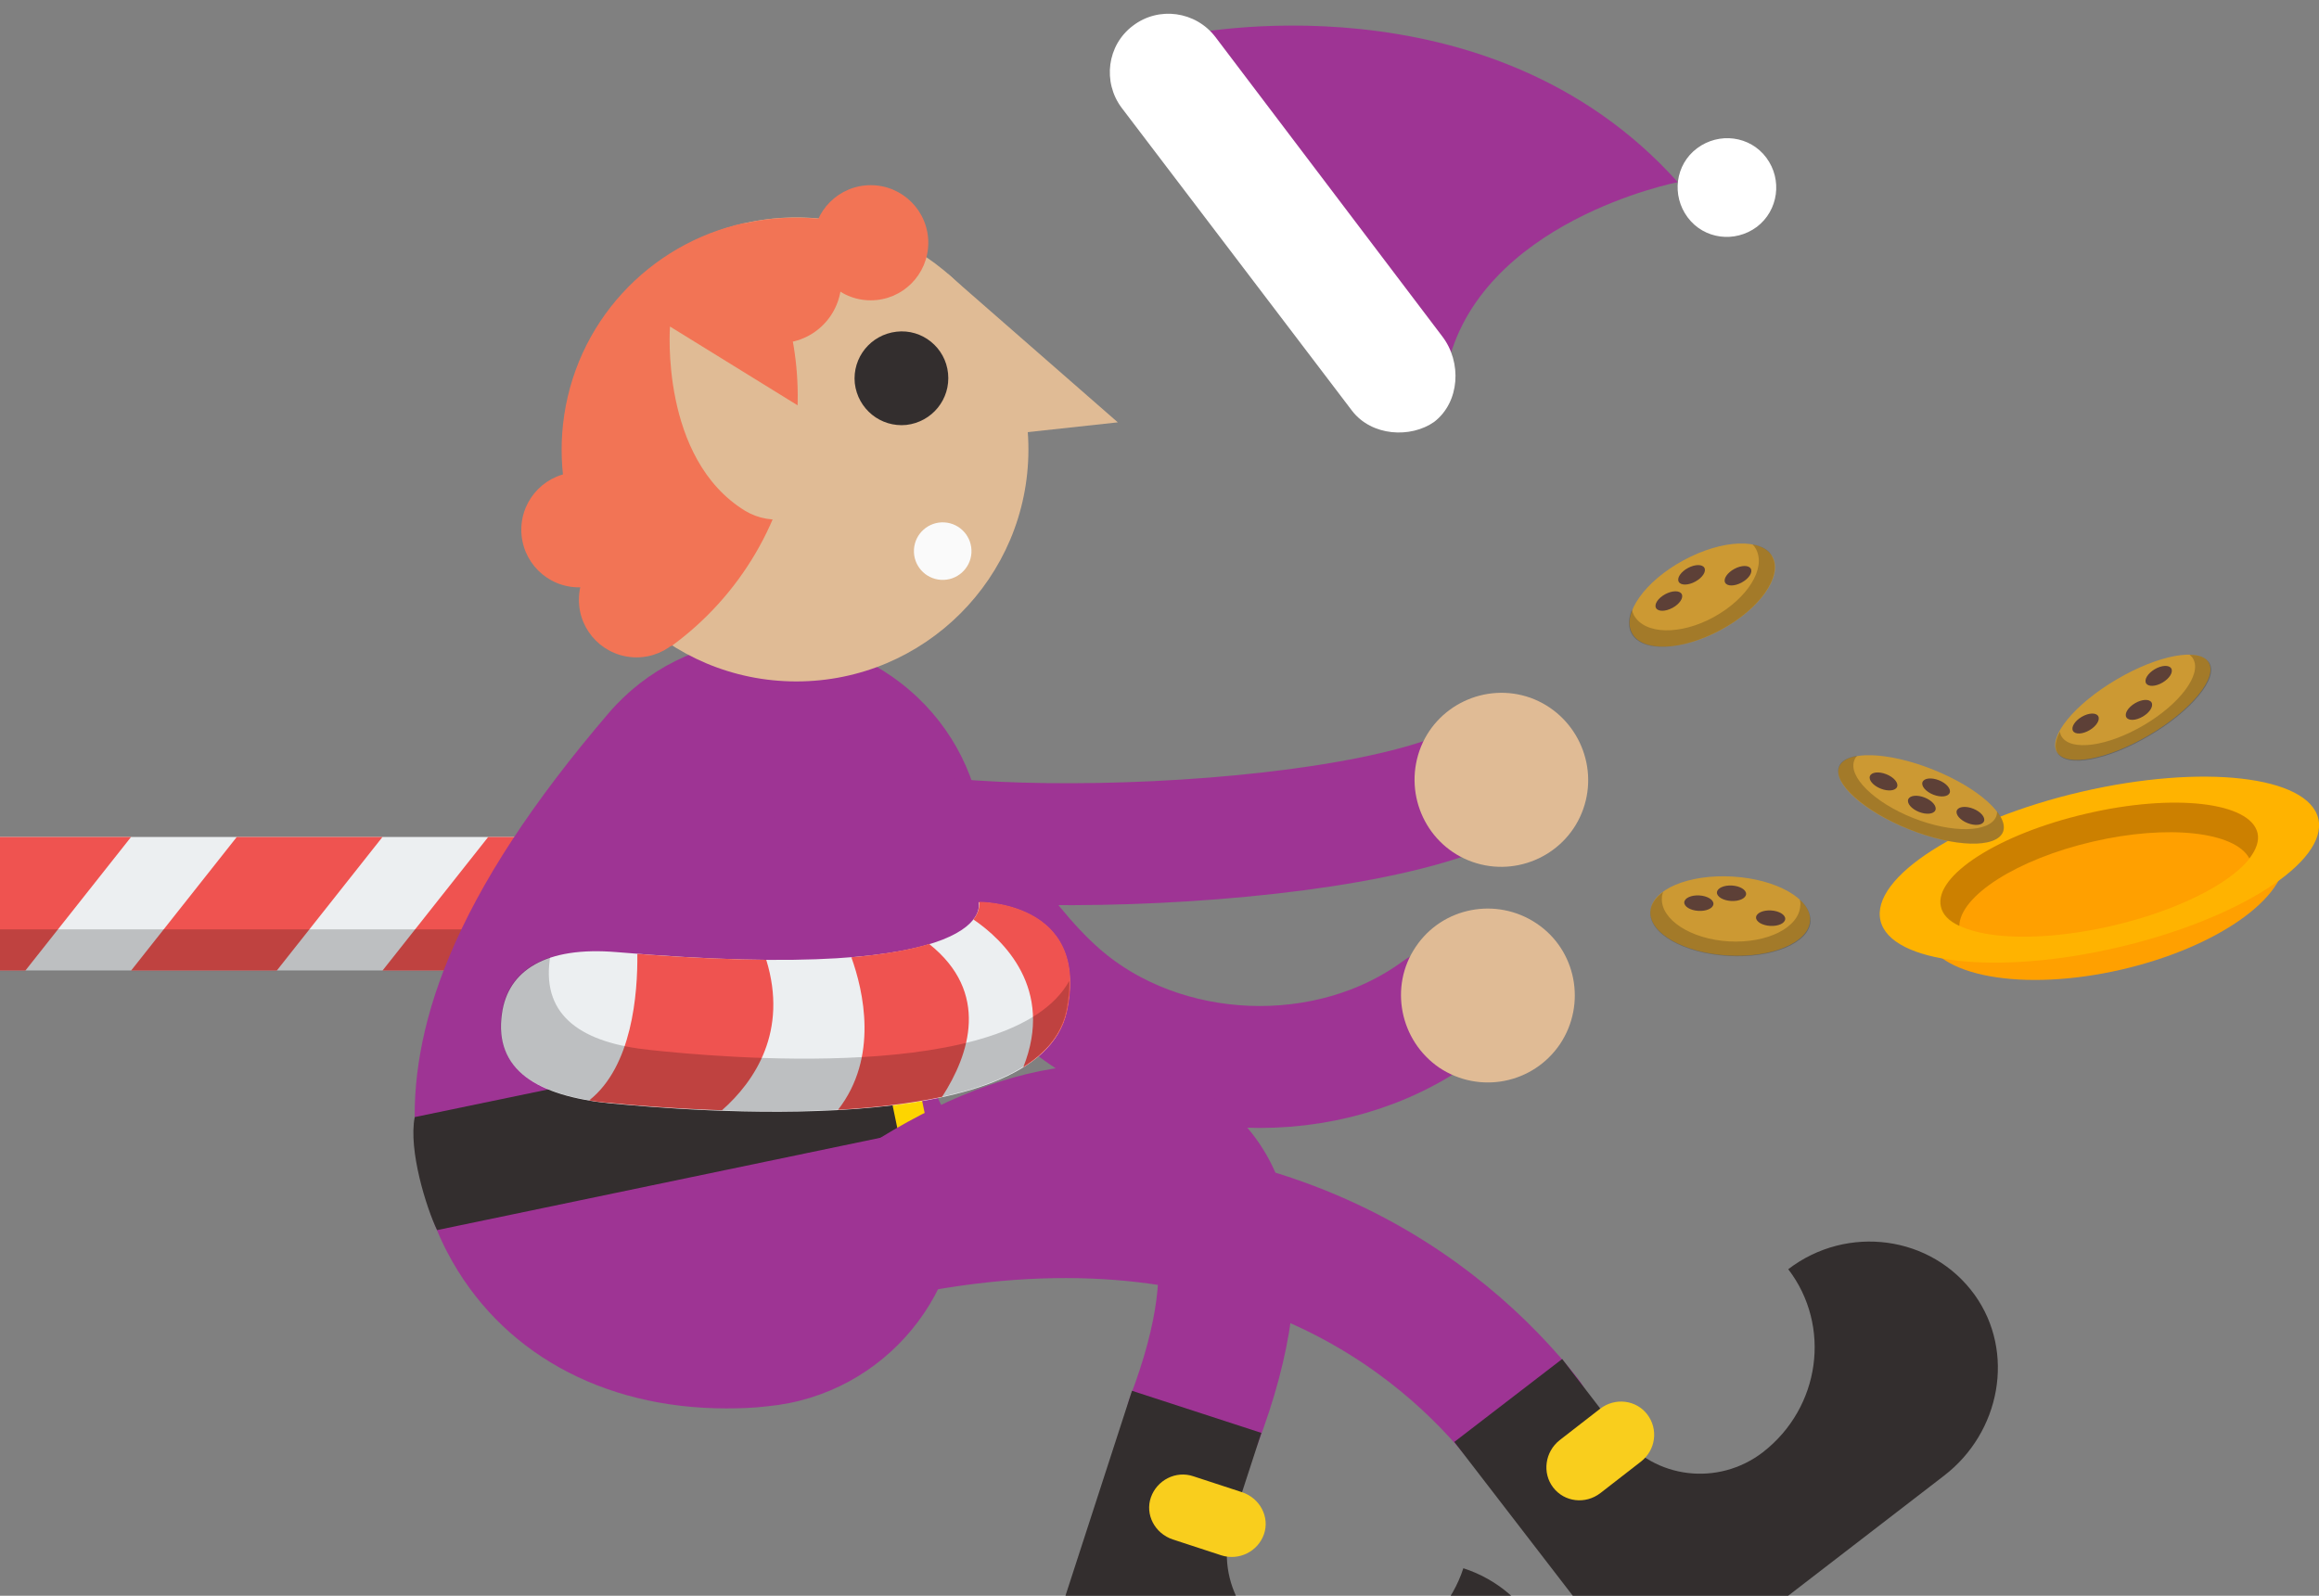 <svg id="Layer_1" xmlns="http://www.w3.org/2000/svg" xmlns:xlink="http://www.w3.org/1999/xlink" viewBox="0 0 539.6 371.4"><rect x="0" y="0" width="539.6" height="371.4" fill="#808080" stroke="none"/><style>.st1{fill:#eceff1}.st2{fill:#ef5350}.st3{opacity:.2;enable-background:new}.st4,.st5{fill:none;stroke:#9e3494;stroke-width:31.642;stroke-linecap:round;stroke-miterlimit:10}.st5{stroke-width:28.381}.st6{fill:#9e3494}.st7{fill:#e0bb95}.st8{fill:#332e2e}.st10{fill:#fff}.st11{fill:#ffa000}.st13{fill:#c93}.st14{fill:#5d4037}.st15{fill:#f9ce1d}.st18{fill:#f27455}</style><defs><path id="SVGID_1_" d="M0 0h539.6v371.4H0z"/></defs><clipPath id="SVGID_2_"><use xlink:href="#SVGID_1_" overflow="visible"/></clipPath><g clip-path="url(#SVGID_2_)"><path class="st1" d="M0 194.8h142.4v31.1H0v-31.1z"/><path class="st2" d="M0 225.9h5.9l24.6-31.1H0v31.1zm30.5 0h33.9L89 194.8H55.1l-24.6 31.1zm58.5 0h33.8l24.6-31.1h-33.8L89 225.9z"/><path class="st3" d="M0 216.3h142.4v9.7H0v-9.7z"/><path class="st4" d="M354.7 330.6c-18.7-23.6-62-59.9-141-45.8"/><path class="st5" d="M216.8 194.8c3.1 4.2 6.2 8.5 9.3 12.7 6.2 8.5 12.5 17.1 20.5 24.1 24 20.9 62.7 22.4 88.3 3.5"/><path class="st6" d="M169 327.8c-29 0-52.8-13.2-64.9-36.3-7.2-13.8-12.9-36.9.4-68.8 7.3-17.5 19.4-36 37.1-56.7 17.8-20.8 49.2-23.3 70-5.4 20.8 17.8 23.3 49.2 5.4 70-3.6 4.2-6.5 7.9-9 11.2 8.4 8 14.1 18.9 15.3 31.3 2.6 27.3-17.4 51.6-44.7 54.2-3.2.4-6.5.5-9.6.5z"/><path class="st7" d="M334.9 248.5c9.3 6.2 21.8 3.8 28.1-5.5 6.2-9.3 3.8-21.9-5.5-28.1-9.3-6.2-21.9-3.8-28.1 5.5-6.2 9.2-3.7 21.8 5.5 28.1z"/><path class="st8" d="M96.5 260l110.8-23 4.8 26.3-110.4 23c-2.5-5.2-6.7-18.6-5.2-26.3z"/><path d="M216.4 265l-6.7 1.9-6.2-29.8 6.7-1.8 6.2 29.7z" fill="#fdd500"/><path class="st4" d="M277.8 330.6c29.5-77.4-32.3-89.8-97.7-26.1"/><path class="st6" d="M275.8 8.1s70.4-15 114.6 34.3c0 0-46.4 9-53.8 43.6L275.8 8.1z"/><path class="st10" d="M261 25.1l53.6 70.5c4.6 6 13.7 6.4 19.1 2.6 6-4.6 6.5-13.9 1.9-19.9L282.8 8.6c-4.6-6-13.2-7.2-19.2-2.6-6 4.5-7.1 13.1-2.6 19.1zM408.8 52.8c-5.1 3.8-12.3 2.9-16.1-2.2-3.8-5.1-2.9-12.3 2.2-16.1s12.3-2.9 16.1 2.2c3.8 5.1 2.8 12.3-2.2 16.1z"/><path class="st5" d="M194 186.2c-3.9 14.6 118.7 14.2 152.2-4.7"/><path class="st7" d="M342.6 200.6c10.5 3.7 22.1-1.8 25.8-12.3 3.7-10.5-1.8-22.1-12.3-25.9-10.5-3.7-22.1 1.8-25.8 12.3-3.7 10.6 1.8 22.2 12.3 25.9z"/><path class="st1" d="M143.5 221.6c-16.6-1.4-25.3 4.3-26.7 14.3-1.9 13.1 8.2 19.2 25.2 20.9 17.1 1.6 99.8 9 106.2-21.4 5.4-25.7-20.5-25.4-20.5-25.4s5.8 19.3-84.2 11.6z"/><path class="st2" d="M178.3 223.4c-8.5-.1-18.4-.5-30-1.4.1 9.3-1.2 26.2-11.2 34.1 1.6.3 3.2.5 4.9.6 4.7.5 14.4 1.3 26 1.7 7.7-6.8 15.4-18.4 10.3-35zm40.9 31.9c6.4-9.9 11.2-24.3-3-35.6-4.3 1.3-10.1 2.4-18.1 3.1 2.8 7.8 6.4 23.3-3.1 35.5 8.5-.5 16.7-1.4 24.2-3zm8.6-45.4s.5 1.8-1.3 4.1c6.9 4.7 18.9 16.1 11.6 34.4 5.3-3.3 9-7.6 10.2-13.1 5.4-25.7-20.5-25.4-20.5-25.4z"/><path class="st3" d="M151.5 244.4c-16-1.6-25.3-7.8-23.6-20.9 0-.2.1-.5.1-.7-6.7 2.2-10.4 6.8-11.3 13-1.9 13.1 8.2 19.2 25.2 20.9 17.1 1.6 99.8 9 106.2-21.4.5-2.6.8-4.9.7-7-13.4 24.2-82.3 17.7-97.3 16.1z"/><ellipse transform="rotate(-13.086 489.637 207.52)" class="st11" cx="489.6" cy="207.5" rx="43" ry="18.6"/><ellipse transform="rotate(-13.086 488.52 202.405)" cx="488.5" cy="202.4" rx="52.3" ry="18.6" fill="#ffb300"/><ellipse transform="rotate(-13.086 488.52 202.405)" class="st11" cx="488.5" cy="202.4" rx="37.8" ry="13.4"/><path class="st3" d="M485.4 189.4c-20.3 4.7-35.4 14.4-33.8 21.6.4 1.9 1.9 3.4 4.3 4.5.2-7 13.4-15.5 31-19.6s33.2-2.3 36.5 3.9c1.6-2.1 2.3-4.1 1.9-5.9-1.7-7.2-19.5-9.3-39.9-4.5z"/><ellipse transform="rotate(-28.495 396.1 138.49)" class="st13" cx="396.1" cy="138.5" rx="18.6" ry="9.2"/><path class="st3" d="M407.8 126.7c.3.3.6.7.8 1.1 2.4 4.5-2 11.5-9.8 15.8s-16.1 4.1-18.6-.4c-.2-.4-.4-.9-.5-1.3-.8 2-.9 4-.1 5.5 2.4 4.5 11.7 4.1 20.8-.8 9.1-4.9 14.4-12.5 12-17-.7-1.6-2.4-2.5-4.6-2.9z"/><ellipse transform="rotate(-28.482 388.287 139.857)" class="st14" cx="388.3" cy="139.9" rx="3.4" ry="1.8"/><ellipse transform="rotate(-28.495 393.577 133.782)" class="st14" cx="393.6" cy="133.8" rx="3.4" ry="1.8"/><ellipse transform="rotate(-28.495 404.397 133.983)" class="st14" cx="404.4" cy="134" rx="3.4" ry="1.8"/><ellipse transform="rotate(-86.66 402.6 213.2)" class="st13" cx="402.6" cy="213.2" rx="9.2" ry="18.6"/><path class="st3" d="M418.8 209.4c.1.5.2.9.1 1.4-.3 5.1-7.7 8.8-16.6 8.3s-15.9-5.1-15.6-10.1c0-.5.1-.9.3-1.4-1.8 1.3-2.9 2.9-3 4.6-.3 5.1 7.8 9.7 18.1 10.3 10.3.6 18.9-3 19.2-8.1 0-1.9-.9-3.6-2.5-5z"/><ellipse transform="rotate(-86.66 395.302 210.202)" class="st14" cx="395.3" cy="210.2" rx="1.8" ry="3.4"/><ellipse transform="rotate(-86.66 402.9 207.899)" class="st14" cx="402.9" cy="207.9" rx="1.8" ry="3.4"/><ellipse transform="rotate(-86.66 412.002 213.699)" class="st14" cx="412" cy="213.7" rx="1.8" ry="3.4"/><ellipse transform="rotate(-68.26 446.971 186.095)" class="st13" cx="447" cy="186.1" rx="7.5" ry="20.5"/><path class="st3" d="M464.7 188.9c0 .4-.1.8-.2 1.1-1.5 3.8-10.2 4-19.3.4-9.1-3.6-15.3-9.7-13.7-13.5.1-.4.4-.7.6-1-2.2.4-3.7 1.2-4.2 2.5-1.5 3.8 5.8 10.4 16.3 14.6 10.5 4.2 20.3 4.5 21.9.6.5-1.3 0-2.9-1.4-4.7z"/><ellipse transform="rotate(-68.26 438.267 181.91)" class="st14" cx="438.3" cy="181.9" rx="1.8" ry="3.4"/><ellipse transform="rotate(-68.26 450.483 183.284)" class="st14" cx="450.5" cy="183.3" rx="1.8" ry="3.4"/><ellipse transform="rotate(-68.26 447.189 187.312)" class="st14" cx="447.2" cy="187.3" rx="1.8" ry="3.4"/><ellipse transform="rotate(-68.26 458.49 189.908)" class="st14" cx="458.5" cy="189.9" rx="1.8" ry="3.4"/><ellipse transform="rotate(-30.526 496.318 164.651)" class="st13" cx="496.3" cy="164.6" rx="20.5" ry="7.5"/><path class="st3" d="M509.5 152.4c.3.3.6.5.8.9 2.1 3.6-3 10.5-11.5 15.5s-17 6.1-19.1 2.6c-.2-.3-.3-.7-.4-1.1-1 1.9-1.3 3.6-.6 4.9 2.1 3.6 11.7 1.8 21.5-4s16-13.3 13.9-16.9c-.8-1.3-2.4-1.9-4.6-1.9z"/><ellipse transform="rotate(-30.526 485.292 168.417)" class="st14" cx="485.3" cy="168.4" rx="3.4" ry="1.8"/><ellipse transform="rotate(-30.526 497.74 165.206)" class="st14" cx="497.7" cy="165.2" rx="3.4" ry="1.8"/><ellipse transform="rotate(-30.526 502.307 157.314)" class="st14" cx="502.3" cy="157.3" rx="3.4" ry="1.8"/><path class="st8" d="M416.1 295.4c10.1 13.2 7.5 32.2-5.9 42.6-10.4 8-25.2 6.2-33.1-4l-13.6-17.7-25.1 19.3 41.5 53.9c2.6 3.4 7.6 4 11 1.3l61.4-47.3c13.2-10.1 16.7-28.8 7.2-42.1-10-13.9-29.7-16.5-43.4-6z"/><path class="st15" d="M381.8 340.2l-9.4 7.3c-3.5 2.7-8.4 2.1-11-1.3-2.6-3.4-1.9-8.3 1.5-11l9.4-7.3c3.5-2.7 8.4-2.1 11 1.3s2 8.3-1.5 11z"/><path d="M173.6 95.7l-21.7-25.5s-3.6 31.1 9.9 47c2 2.4 4.6 3.7 7.3 3.5 5.4-.6 9.1-7.4 8.3-15.2-.3-4-1.8-7.5-3.8-9.8z" fill="#fadcbc"/><circle class="st7" cx="185.3" cy="104.6" r="54"/><path d="M171.3 125.9c-.8 7.8-7.8 13.4-15.6 12.6s-13.4-7.8-12.6-15.6l28.2 3z" fill="#774d2e"/><path class="st7" d="M220.4 63.6l39.7 34.7-21.2 2.3z"/><path class="st8" d="M220.6 86.9c.6 6-3.7 11.3-9.7 12-6 .6-11.3-3.7-12-9.7-.6-6 3.7-11.3 9.7-12 6-.7 11.4 3.7 12 9.7z"/><path class="st18" d="M179.8 50.9c-9.8 1-18.7 4.6-26.2 10 2.9 4 7.9 6.5 13.2 5.9l-5.4 6.6c6.2 5.1 15.4 4.1 20.4-2.1l.9 8.5c8-.8 13.8-7.9 13-15.9l6.6 5.4c3.6-4.4 4.1-10.3 1.9-15.2-7.5-2.9-15.8-4-24.4-3.2z"/><path class="st18" d="M185.2 100.1c1.9-17.7-2.7-34.5-12-48.2-22.1 4.8-39.6 23.2-42.2 46.9-2.3 21.3 8.1 41 25.2 51.6 15.8-11.5 26.8-29.4 29-50.3z"/><circle class="st18" cx="148.1" cy="139.6" r="13.4"/><circle class="st18" cx="134.7" cy="123.3" r="13.4"/><circle class="st18" cx="202.6" cy="56.5" r="13.4"/><path class="st7" d="M193.9 104.2c-.9-3.7-3.2-6.7-6.1-8.5L155.9 76s-2.4 30.7 17.5 42.9c3 1.8 6.7 2.5 10.3 1.7 7.4-1.7 12-9.1 10.2-16.4z"/><ellipse transform="matrix(.059 -.998 .998 .059 78.571 339.575)" cx="219.3" cy="128.1" rx="6.7" ry="6.7" fill="#fafafa"/><g><path class="st8" d="M340.5 365c-5.1 15.8-22.4 24.4-38.5 19.2-12.5-4.1-19.4-17.3-15.4-29.5l6.9-21.2-30.1-9.8-21 64.7c-1.3 4.1 1 8.5 5.1 9.8l73.7 24c15.8 5.1 33.2-2.6 38.8-17.9 5.8-16.3-3.1-34-19.5-39.3z"/><path class="st15" d="M284.2 362l-11.3-3.7c-4.2-1.4-6.5-5.8-5.1-9.8s5.8-6.3 9.9-4.9l11.3 3.7c4.2 1.4 6.5 5.8 5.1 9.8s-5.8 6.2-9.9 4.9z"/></g></g></svg>